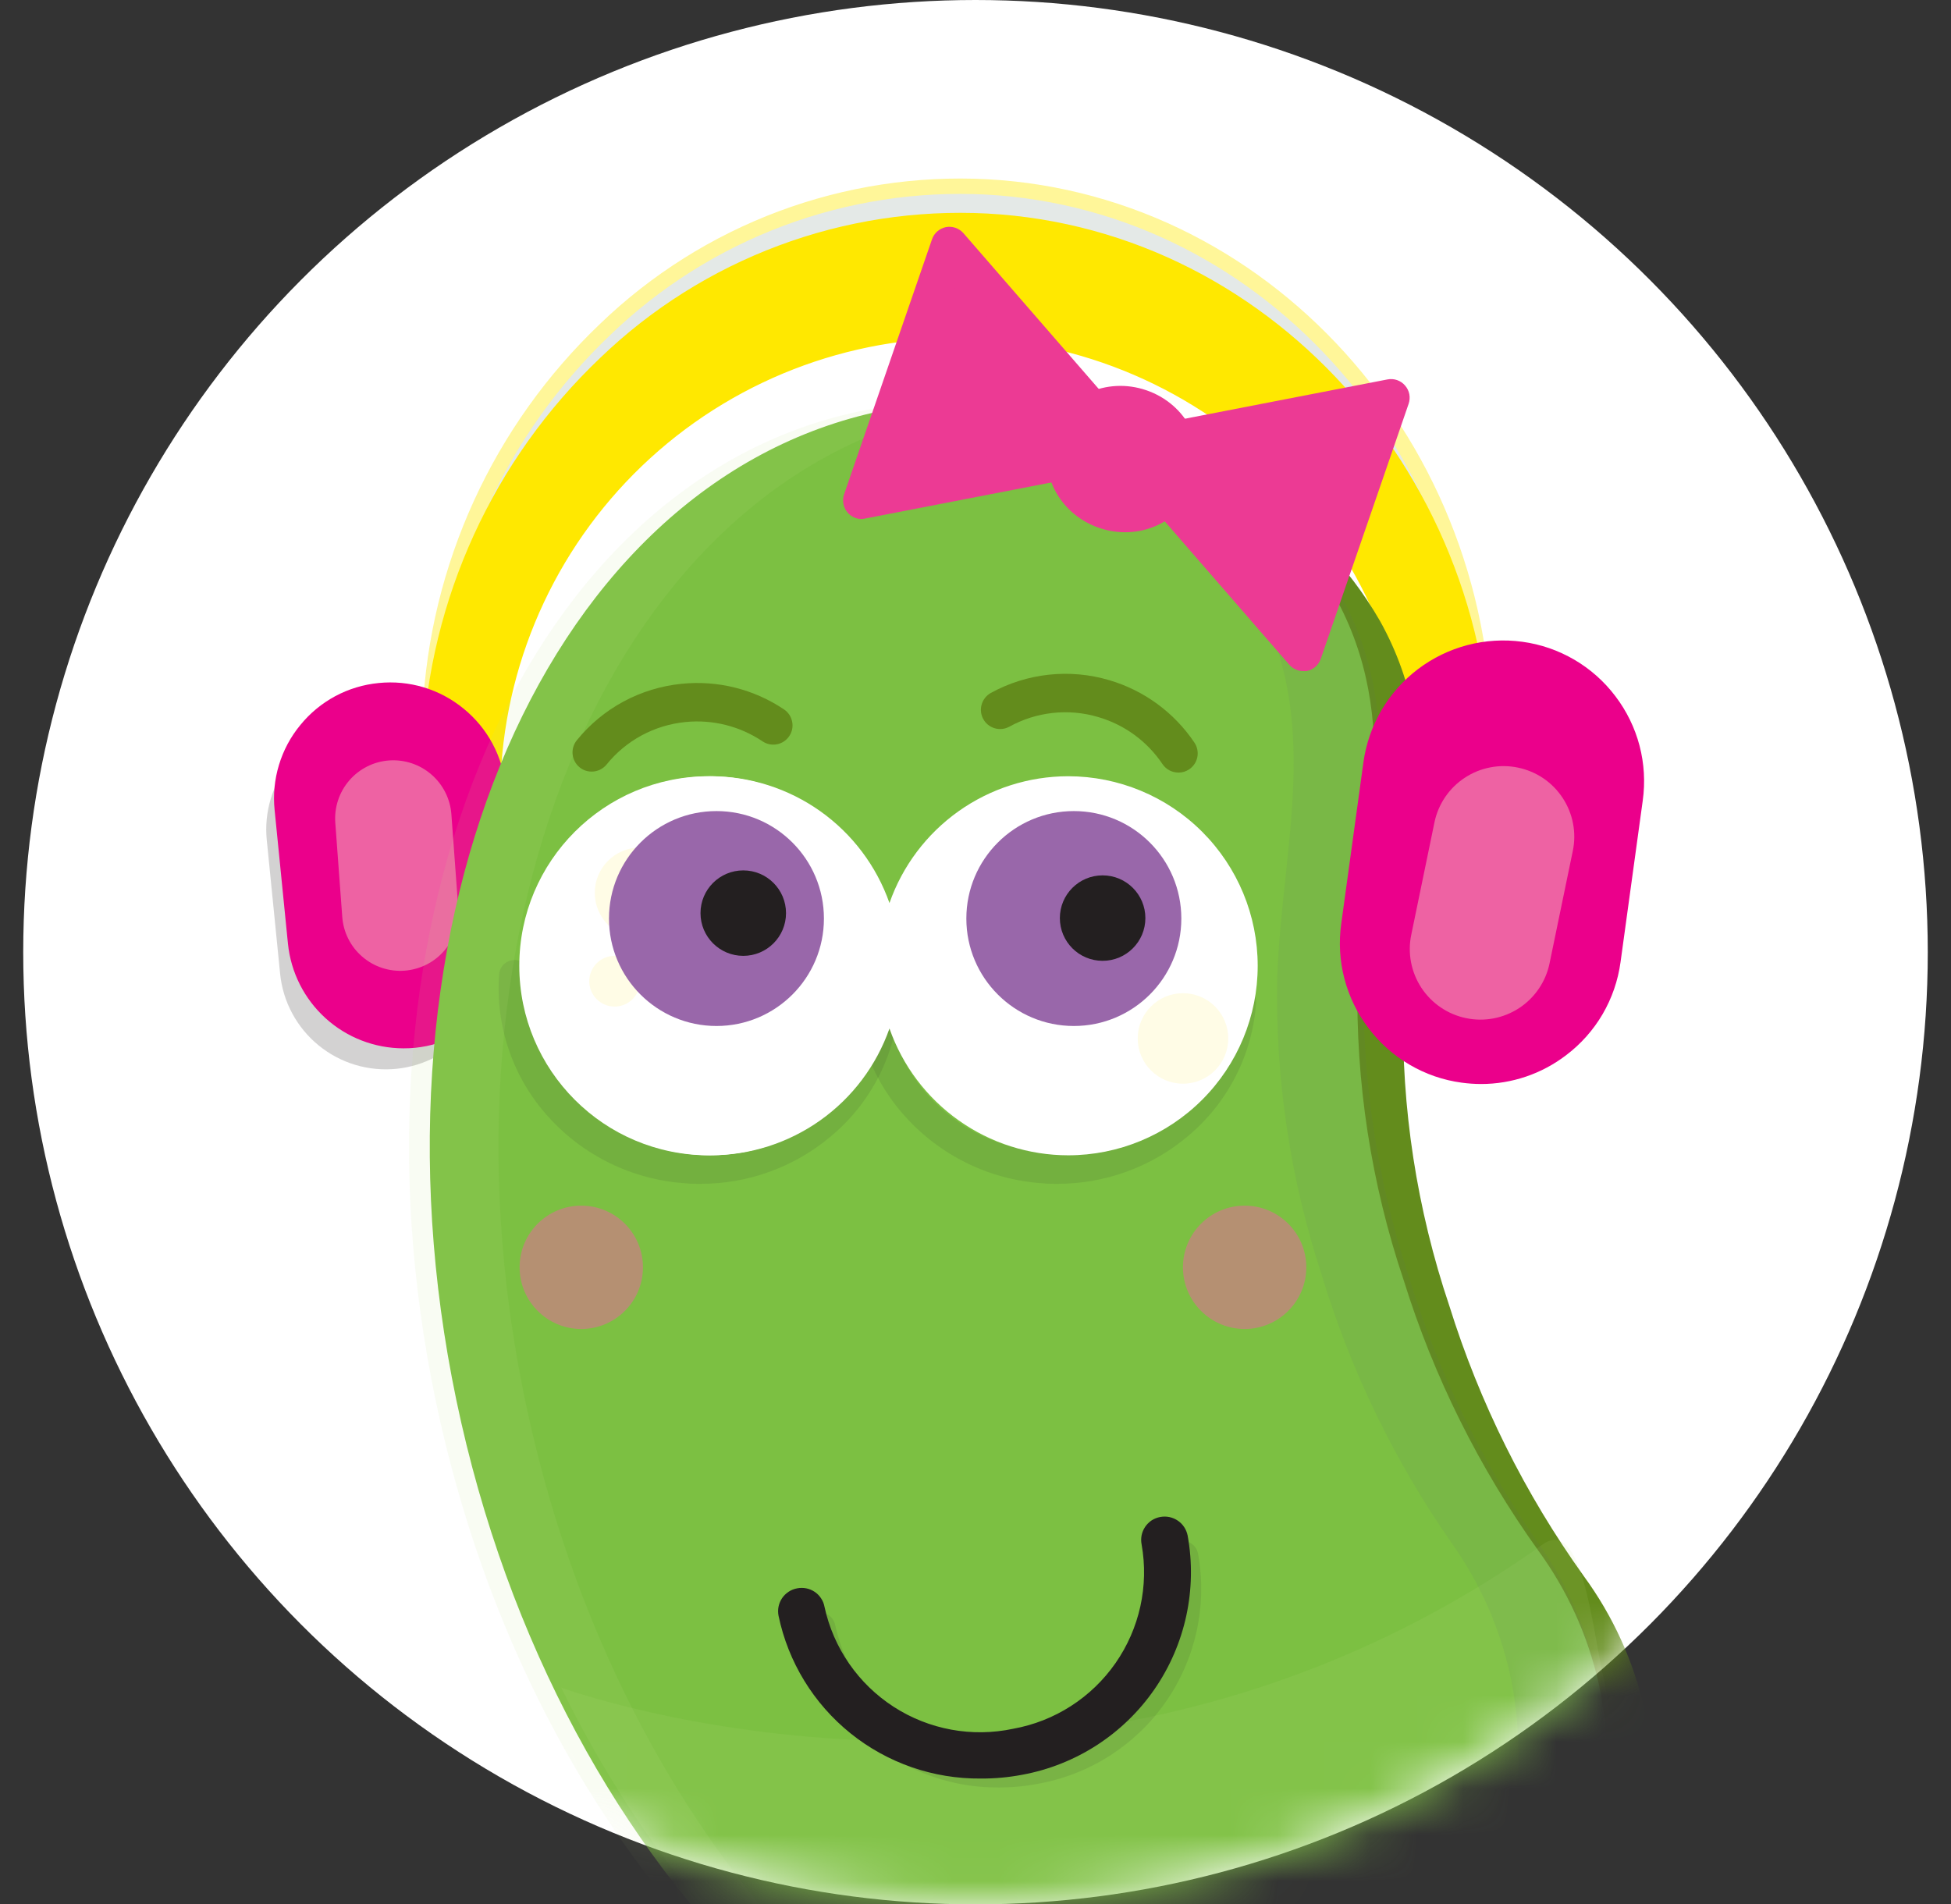 <svg width="42" height="41" viewBox="0 0 42 41" fill="none" xmlns="http://www.w3.org/2000/svg">
<rect x="0" y="0" width="42" height="41" fill="#333333" stroke="none"/>
<circle cx="20.5" cy="20.5" r="20.5" transform="matrix(-1 0 0 1 41.5 0)" fill="white"/>
<mask id="mask0_0_1" style="mask-type:alpha" maskUnits="userSpaceOnUse" x="0" y="0" width="42" height="41">
<circle cx="20.5" cy="20.5" r="20.5" transform="matrix(-1 0 0 1 41.5 0)" fill="#E3ECF7"/>
</mask>
<g mask="url(#mask0_0_1)">
<g opacity="0.4">
<path d="M10.615 15.974C10.738 13.308 11.915 10.8 13.888 9.002C15.86 7.204 18.466 6.263 21.132 6.386C23.792 6.551 26.278 7.765 28.044 9.761C29.81 11.757 30.712 14.373 30.553 17.033L31.939 16.434C32.221 9.904 27.46 4.362 21.242 4.026C14.98 3.687 9.616 8.757 9.259 15.348C9.259 15.386 9.259 15.424 9.259 15.463L10.617 16.043C10.614 16.02 10.614 15.997 10.615 15.974Z" fill="#BBC7C4"/>
<path d="M30.553 17.197C30.52 17.197 30.487 17.187 30.459 17.168C30.436 17.152 30.418 17.13 30.406 17.105C30.393 17.08 30.388 17.053 30.389 17.025C30.543 14.409 29.654 11.838 27.918 9.875C26.181 7.912 23.738 6.716 21.122 6.55C19.831 6.478 18.538 6.667 17.321 7.103C16.104 7.54 14.986 8.217 14.035 9.093C12.084 10.869 10.915 13.345 10.782 15.98V16.048C10.78 16.074 10.773 16.1 10.759 16.123C10.746 16.145 10.727 16.165 10.705 16.179C10.682 16.193 10.657 16.201 10.631 16.203C10.605 16.205 10.578 16.201 10.554 16.191L9.197 15.611C9.166 15.598 9.14 15.576 9.122 15.547C9.104 15.519 9.095 15.486 9.097 15.453V15.336C9.248 12.157 10.619 9.159 12.925 6.966C14.027 5.906 15.334 5.083 16.767 4.548C18.199 4.014 19.726 3.779 21.253 3.859C27.521 4.198 32.389 9.841 32.104 16.435C32.103 16.466 32.093 16.496 32.075 16.521C32.057 16.546 32.033 16.566 32.004 16.578L30.618 17.177C30.598 17.188 30.576 17.195 30.553 17.197V17.197ZM20.588 6.209C20.772 6.209 20.956 6.214 21.14 6.224C23.796 6.393 26.282 7.589 28.07 9.56C29.859 11.531 30.81 14.12 30.722 16.78L31.775 16.325C31.997 9.95 27.283 4.518 21.228 4.189C19.745 4.112 18.263 4.34 16.872 4.859C15.482 5.378 14.212 6.177 13.143 7.207C10.899 9.342 9.564 12.261 9.417 15.356L10.457 15.8C10.633 13.138 11.833 10.646 13.807 8.851C15.655 7.149 18.077 6.206 20.589 6.209H20.588Z" fill="#FFE800"/>
</g>
<path d="M10.615 16.708C10.739 14.042 11.916 11.535 13.888 9.737C15.86 7.939 18.466 6.998 21.132 7.121C23.792 7.286 26.278 8.5 28.044 10.496C29.811 12.492 30.713 15.107 30.553 17.767L31.939 17.169C32.221 10.638 27.46 5.096 21.243 4.76C14.981 4.422 9.616 9.49 9.26 16.083C9.26 16.12 9.26 16.158 9.26 16.197L10.617 16.777C10.614 16.754 10.614 16.732 10.615 16.708Z" fill="#FFE800"/>
<path d="M30.553 17.931C30.519 17.931 30.487 17.921 30.459 17.902C30.436 17.886 30.418 17.865 30.405 17.84C30.393 17.815 30.388 17.787 30.389 17.759C30.543 15.143 29.654 12.572 27.918 10.609C26.181 8.646 23.738 7.451 21.122 7.284C18.5 7.168 15.939 8.095 14 9.863C12.061 11.631 10.902 14.096 10.778 16.717V16.785C10.776 16.812 10.769 16.837 10.756 16.86C10.742 16.883 10.724 16.902 10.702 16.916C10.679 16.93 10.654 16.938 10.628 16.94C10.602 16.942 10.575 16.938 10.551 16.928L9.194 16.348C9.163 16.335 9.137 16.313 9.119 16.285C9.101 16.257 9.092 16.224 9.094 16.19V16.074C9.245 12.895 10.616 9.897 12.922 7.704C14.024 6.644 15.332 5.821 16.764 5.287C18.196 4.752 19.723 4.518 21.25 4.597C27.518 4.936 32.385 10.578 32.101 17.173C32.1 17.203 32.09 17.233 32.072 17.258C32.054 17.284 32.03 17.303 32.001 17.315L30.615 17.914C30.596 17.924 30.575 17.93 30.553 17.931V17.931ZM20.595 6.943C20.776 6.943 20.957 6.948 21.14 6.958C23.796 7.127 26.282 8.324 28.07 10.295C29.859 12.265 30.81 14.855 30.722 17.515L31.775 17.06C31.997 10.685 27.283 5.251 21.228 4.924C19.745 4.847 18.263 5.075 16.872 5.594C15.482 6.113 14.212 6.912 13.143 7.942C10.899 10.078 9.564 12.996 9.417 16.091L10.457 16.536C10.623 13.952 11.76 11.526 13.64 9.746C15.521 7.967 18.006 6.965 20.595 6.942V6.943Z" fill="#FFE800"/>
<g opacity="0.2">
<path d="M10.581 20.507C10.611 20.806 10.582 21.108 10.495 21.396C10.409 21.683 10.266 21.951 10.076 22.183C9.886 22.416 9.652 22.608 9.387 22.75C9.122 22.892 8.832 22.981 8.533 23.011V23.011C8.234 23.041 7.933 23.011 7.645 22.925C7.357 22.838 7.09 22.695 6.857 22.505C6.625 22.315 6.432 22.081 6.29 21.816C6.148 21.552 6.06 21.262 6.03 20.963L5.743 18.085C5.713 17.786 5.742 17.484 5.829 17.197C5.915 16.909 6.058 16.642 6.248 16.409C6.438 16.177 6.672 15.984 6.937 15.842C7.202 15.7 7.492 15.612 7.791 15.582V15.582C8.09 15.552 8.391 15.581 8.679 15.668C8.966 15.755 9.234 15.897 9.467 16.087C9.699 16.277 9.892 16.512 10.034 16.776C10.176 17.041 10.264 17.331 10.294 17.63L10.581 20.507Z" fill="#231F20"/>
</g>
<path d="M10.961 19.843C10.991 20.142 10.962 20.444 10.875 20.732C10.789 21.019 10.646 21.287 10.456 21.519C10.266 21.752 10.031 21.945 9.767 22.087C9.502 22.228 9.212 22.317 8.913 22.347V22.347C8.614 22.377 8.312 22.347 8.025 22.261C7.737 22.174 7.47 22.031 7.237 21.841C7.005 21.651 6.812 21.417 6.67 21.152C6.528 20.887 6.44 20.597 6.41 20.299L6.122 17.421C6.093 17.122 6.122 16.82 6.209 16.533C6.295 16.245 6.438 15.978 6.628 15.745C6.818 15.513 7.052 15.32 7.317 15.178C7.582 15.036 7.872 14.948 8.171 14.918V14.918C8.469 14.888 8.771 14.917 9.059 15.004C9.346 15.091 9.614 15.233 9.846 15.423C10.079 15.614 10.272 15.848 10.414 16.112C10.556 16.377 10.644 16.667 10.674 16.966L10.961 19.843Z" fill="#EB008B"/>
<path d="M8.685 22.57C8.065 22.569 7.468 22.338 7.009 21.922C6.55 21.506 6.262 20.935 6.199 20.319L5.912 17.441C5.878 17.114 5.91 16.784 6.005 16.47C6.1 16.155 6.256 15.863 6.465 15.61C6.672 15.355 6.928 15.144 7.217 14.988C7.506 14.833 7.824 14.737 8.151 14.705C8.477 14.672 8.807 14.703 9.122 14.798C9.436 14.893 9.729 15.05 9.982 15.258C10.237 15.466 10.448 15.722 10.603 16.011C10.758 16.301 10.855 16.618 10.886 16.945L11.174 19.823C11.239 20.482 11.04 21.141 10.62 21.654C10.201 22.167 9.595 22.492 8.935 22.559C8.851 22.567 8.767 22.57 8.685 22.57ZM8.402 15.12C8.332 15.12 8.262 15.12 8.192 15.13C7.921 15.156 7.658 15.236 7.418 15.364C7.178 15.493 6.966 15.668 6.794 15.879C6.621 16.089 6.492 16.332 6.413 16.593C6.334 16.853 6.308 17.127 6.336 17.398L6.624 20.276C6.65 20.547 6.73 20.81 6.859 21.049C6.988 21.289 7.163 21.501 7.374 21.673C7.585 21.846 7.827 21.975 8.088 22.054C8.349 22.133 8.622 22.159 8.893 22.131C9.44 22.076 9.943 21.806 10.291 21.38C10.639 20.955 10.805 20.409 10.751 19.861L10.463 16.984C10.437 16.713 10.357 16.45 10.228 16.21C10.099 15.97 9.924 15.758 9.713 15.586C9.344 15.282 8.88 15.116 8.402 15.116V15.12Z" fill="#EB008B"/>
<path d="M9.865 19.553C9.878 19.717 9.858 19.882 9.807 20.039C9.755 20.195 9.674 20.34 9.566 20.465C9.459 20.59 9.328 20.693 9.181 20.767C9.034 20.841 8.874 20.885 8.709 20.898C8.545 20.91 8.381 20.89 8.224 20.838C8.068 20.787 7.924 20.705 7.799 20.597C7.674 20.49 7.572 20.359 7.498 20.212C7.424 20.065 7.38 19.905 7.368 19.741L7.218 17.714C7.206 17.549 7.226 17.385 7.278 17.228C7.329 17.072 7.411 16.928 7.519 16.803C7.626 16.678 7.757 16.576 7.904 16.502C8.051 16.428 8.211 16.384 8.375 16.372C8.706 16.348 9.034 16.456 9.285 16.673C9.537 16.89 9.692 17.198 9.717 17.529L9.865 19.553Z" fill="#EE62A3"/>
<path d="M21.242 9.227C20.753 9.265 20.268 9.337 19.79 9.441C12.534 11.089 8.561 20.82 10.915 31.184C13.268 41.548 21.057 48.606 28.312 46.954C29.049 46.786 29.764 46.532 30.441 46.197L31.308 45.642C32.855 44.809 34.09 43.497 34.828 41.903C35.566 40.308 35.766 38.517 35.4 36.799C35.166 35.764 34.722 34.789 34.095 33.933C32.827 32.16 31.85 30.197 31.201 28.116C30.5 26.035 30.164 23.85 30.208 21.655C30.322 18.733 31.218 16.082 29.709 13.371C29.008 12.154 28.007 11.136 26.801 10.416C25.596 9.695 24.226 9.296 22.822 9.255C22.822 9.255 21.512 9.204 21.242 9.227Z" fill="#638C1C"/>
<path d="M20.257 8.669C19.768 8.707 19.283 8.779 18.804 8.883C11.549 10.531 7.576 20.262 9.929 30.626C12.283 40.99 20.072 48.049 27.327 46.396C28.064 46.229 28.779 45.975 29.456 45.641L30.322 45.086C31.869 44.253 33.105 42.941 33.842 41.347C34.58 39.752 34.781 37.962 34.415 36.243C34.181 35.209 33.737 34.233 33.111 33.377C31.843 31.605 30.865 29.641 30.217 27.56C29.516 25.48 29.18 23.294 29.224 21.099C29.337 18.178 30.235 15.526 28.724 12.815C28.024 11.598 27.023 10.58 25.817 9.859C24.612 9.139 23.241 8.739 21.838 8.698C21.838 8.698 20.527 8.645 20.257 8.669Z" fill="#7CC042"/>
<g opacity="0.1">
<path d="M33.214 33.249C34.058 32.65 34.276 35.045 34.518 36.115C34.885 37.834 34.684 39.624 33.946 41.218C33.208 42.813 31.973 44.125 30.426 44.958L29.56 45.513C28.882 45.847 28.168 46.101 27.431 46.268C21.642 47.583 15.516 43.355 12.079 36.331C12.082 36.332 23.127 40.413 33.214 33.249Z" fill="#C0DF88"/>
</g>
<g opacity="0.1">
<path d="M34.376 36.061C34.151 35.038 33.722 34.072 33.115 33.219C31.886 31.456 30.943 29.511 30.32 27.454C29.642 25.389 29.318 23.224 29.36 21.051C29.47 18.157 30.337 15.528 28.879 12.841C28.216 11.644 27.255 10.639 26.089 9.925C24.923 9.21 23.592 8.809 22.225 8.761C22.225 8.761 20.949 8.706 20.686 8.73C20.587 8.739 20.494 8.753 20.397 8.764C21.757 8.818 23.08 9.221 24.239 9.935C25.398 10.649 26.353 11.65 27.012 12.841C28.47 15.528 27.603 18.156 27.494 21.051C27.451 23.224 27.776 25.389 28.454 27.454C29.077 29.51 30.02 31.456 31.248 33.219C31.856 34.072 32.284 35.038 32.509 36.061C32.869 37.752 32.68 39.515 31.968 41.091C31.256 42.667 30.06 43.975 28.553 44.824L27.715 45.374C27.062 45.705 26.371 45.957 25.657 46.123C25.284 46.208 24.906 46.27 24.525 46.307C25.527 46.411 26.538 46.349 27.52 46.123C28.233 45.957 28.925 45.705 29.579 45.374L30.416 44.824C31.924 43.976 33.121 42.668 33.833 41.092C34.545 39.515 34.736 37.753 34.376 36.061Z" fill="#5D7261"/>
</g>
<g opacity="0.1">
<path d="M21.512 38.483C20.531 38.494 19.578 38.164 18.813 37.549C18.049 36.935 17.521 36.074 17.32 35.114C17.311 35.071 17.312 35.027 17.32 34.983C17.329 34.94 17.346 34.899 17.371 34.862C17.395 34.826 17.427 34.794 17.463 34.77C17.5 34.746 17.541 34.729 17.585 34.72C17.672 34.703 17.762 34.721 17.836 34.771C17.91 34.821 17.962 34.897 17.979 34.985C18.18 35.914 18.741 36.726 19.539 37.242C20.337 37.759 21.308 37.938 22.238 37.74C23.173 37.57 24.002 37.037 24.545 36.256C25.087 35.476 25.299 34.512 25.132 33.576C25.115 33.489 25.134 33.399 25.183 33.325C25.233 33.251 25.309 33.2 25.397 33.183C25.44 33.175 25.485 33.174 25.528 33.183C25.571 33.192 25.612 33.209 25.649 33.233C25.686 33.258 25.717 33.289 25.741 33.326C25.766 33.363 25.783 33.404 25.791 33.448C25.992 34.559 25.744 35.704 25.102 36.632C24.46 37.56 23.476 38.196 22.366 38.4C22.084 38.455 21.799 38.483 21.512 38.483Z" fill="#231F20"/>
</g>
<g opacity="0.1">
<path d="M15.074 25.487C14.966 25.487 14.859 25.487 14.75 25.475C13.615 25.399 12.555 24.882 11.796 24.035C11.424 23.623 11.139 23.14 10.958 22.615C10.777 22.09 10.705 21.533 10.745 20.979C10.751 20.891 10.792 20.808 10.859 20.75C10.927 20.692 11.014 20.663 11.103 20.669C11.191 20.675 11.274 20.717 11.332 20.784C11.39 20.851 11.42 20.939 11.413 21.027C11.38 21.492 11.441 21.958 11.593 22.398C11.745 22.838 11.984 23.242 12.297 23.587C12.939 24.305 13.837 24.742 14.798 24.806C15.758 24.88 16.709 24.576 17.448 23.958C17.806 23.661 18.101 23.295 18.314 22.881C18.527 22.467 18.654 22.015 18.687 21.55C18.694 21.462 18.735 21.379 18.802 21.321C18.869 21.263 18.957 21.234 19.046 21.24C19.134 21.246 19.217 21.288 19.275 21.355C19.333 21.422 19.362 21.51 19.356 21.598C19.317 22.152 19.165 22.692 18.912 23.186C18.658 23.68 18.306 24.117 17.879 24.472C17.093 25.131 16.1 25.49 15.074 25.487Z" fill="#231F20"/>
</g>
<path d="M34.633 20.68C34.532 21.409 34.146 22.069 33.56 22.514C32.973 22.958 32.234 23.152 31.504 23.052V23.052C30.775 22.951 30.116 22.565 29.671 21.979C29.226 21.392 29.033 20.653 29.133 19.924L29.611 16.446C29.711 15.717 30.097 15.057 30.684 14.613C31.27 14.168 32.01 13.974 32.739 14.075V14.075C33.468 14.175 34.128 14.561 34.573 15.148C35.017 15.734 35.211 16.473 35.111 17.203L34.633 20.68Z" fill="#EB008B"/>
<path d="M31.885 23.338C31.745 23.338 31.604 23.328 31.465 23.309C31.07 23.256 30.69 23.125 30.346 22.923C30.002 22.722 29.701 22.455 29.461 22.136C29.219 21.819 29.043 21.457 28.942 21.072C28.841 20.686 28.818 20.284 28.873 19.89L29.351 16.412C29.461 15.615 29.883 14.893 30.524 14.407C31.166 13.92 31.974 13.708 32.772 13.817C33.167 13.87 33.547 14.002 33.891 14.203C34.235 14.404 34.536 14.672 34.776 14.99C35.017 15.307 35.194 15.669 35.295 16.054C35.396 16.44 35.419 16.842 35.364 17.237L34.886 20.714C34.832 21.109 34.701 21.49 34.5 21.834C34.299 22.178 34.031 22.479 33.713 22.719C33.188 23.12 32.546 23.338 31.885 23.338V23.338ZM32.355 14.308C31.747 14.309 31.16 14.529 30.701 14.928C30.243 15.328 29.944 15.88 29.86 16.482L29.382 19.959C29.336 20.287 29.355 20.62 29.439 20.94C29.523 21.26 29.669 21.56 29.869 21.823C30.068 22.087 30.318 22.309 30.603 22.476C30.889 22.643 31.204 22.752 31.532 22.796C31.859 22.842 32.193 22.823 32.513 22.739C32.833 22.655 33.133 22.509 33.395 22.308C33.66 22.109 33.882 21.86 34.048 21.574C34.215 21.289 34.324 20.973 34.368 20.645L34.847 17.168C34.937 16.507 34.761 15.836 34.358 15.305C33.955 14.773 33.357 14.423 32.696 14.331C32.583 14.316 32.47 14.308 32.356 14.308H32.355Z" fill="#EB008B"/>
<path d="M33.358 20.74C33.318 20.935 33.239 21.121 33.127 21.286C33.015 21.451 32.871 21.593 32.705 21.702C32.538 21.812 32.351 21.887 32.155 21.925C31.959 21.962 31.757 21.961 31.562 21.92V21.92C31.366 21.88 31.181 21.802 31.015 21.689C30.85 21.577 30.709 21.434 30.599 21.267C30.489 21.1 30.414 20.913 30.376 20.717C30.339 20.521 30.34 20.319 30.381 20.124L30.88 17.706C30.92 17.511 30.999 17.325 31.111 17.16C31.223 16.995 31.367 16.853 31.534 16.744C31.701 16.634 31.887 16.558 32.084 16.521C32.28 16.483 32.481 16.485 32.677 16.526V16.526C32.872 16.566 33.058 16.644 33.224 16.756C33.389 16.868 33.53 17.012 33.64 17.179C33.75 17.346 33.826 17.533 33.863 17.729C33.901 17.925 33.899 18.127 33.858 18.322L33.358 20.74Z" fill="#EE62A3"/>
<g opacity="0.1">
<path d="M11.409 30.628C9.056 20.268 13.029 10.533 20.283 8.885C20.664 8.803 21.049 8.742 21.436 8.705H21.399C21.399 8.705 20.08 8.65 19.809 8.673C19.321 8.711 18.836 8.783 18.357 8.887C11.102 10.535 7.128 20.266 9.483 30.63C11.711 40.434 18.806 47.28 25.71 46.59C19.452 45.978 13.426 39.52 11.409 30.628Z" fill="#C0DF88"/>
</g>
<path d="M21.113 38.291C20.094 38.3 19.104 37.957 18.31 37.318C17.516 36.679 16.968 35.785 16.76 34.787C16.747 34.722 16.747 34.655 16.76 34.59C16.773 34.525 16.799 34.463 16.836 34.408C16.873 34.353 16.921 34.306 16.976 34.27C17.032 34.233 17.094 34.208 17.16 34.196C17.224 34.183 17.292 34.183 17.357 34.196C17.422 34.209 17.484 34.235 17.539 34.272C17.594 34.309 17.641 34.357 17.677 34.413C17.714 34.468 17.738 34.53 17.75 34.596C17.942 35.482 18.478 36.255 19.239 36.747C20.001 37.239 20.926 37.408 21.813 37.219C22.704 37.058 23.496 36.55 24.014 35.806C24.532 35.062 24.735 34.144 24.576 33.251C24.563 33.186 24.563 33.119 24.576 33.054C24.589 32.989 24.615 32.927 24.652 32.872C24.689 32.817 24.737 32.77 24.792 32.733C24.848 32.697 24.91 32.672 24.976 32.66C25.041 32.648 25.108 32.648 25.172 32.661C25.237 32.675 25.299 32.7 25.354 32.738C25.409 32.775 25.456 32.822 25.492 32.877C25.529 32.933 25.554 32.995 25.567 33.06C25.776 34.214 25.519 35.404 24.852 36.37C24.185 37.335 23.163 37.996 22.009 38.209C21.714 38.265 21.414 38.293 21.113 38.291V38.291Z" fill="#231F20"/>
<path d="M15.259 24.873C17.512 24.873 19.339 23.046 19.339 20.793C19.339 18.539 17.512 16.712 15.259 16.712C13.005 16.712 11.179 18.539 11.179 20.793C11.179 23.046 13.005 24.873 15.259 24.873Z" fill="white"/>
<path d="M15.044 24.356C16.892 24.356 18.391 22.858 18.391 21.009C18.391 19.161 16.892 17.663 15.044 17.663C13.196 17.663 11.698 19.161 11.698 21.009C11.698 22.858 13.196 24.356 15.044 24.356Z" fill="#F1F1F2"/>
<path d="M12.739 16.612C12.643 16.613 12.551 16.58 12.477 16.52C12.392 16.45 12.338 16.35 12.327 16.241C12.316 16.132 12.348 16.023 12.417 15.938C12.694 15.596 13.035 15.313 13.422 15.104C13.808 14.896 14.233 14.766 14.67 14.722C15.448 14.642 16.23 14.837 16.879 15.274C16.97 15.335 17.032 15.43 17.053 15.538C17.075 15.646 17.052 15.758 16.99 15.849C16.929 15.94 16.834 16.003 16.726 16.024C16.618 16.045 16.506 16.022 16.416 15.961C15.927 15.633 15.34 15.486 14.755 15.545C14.425 15.578 14.106 15.675 13.814 15.832C13.523 15.989 13.266 16.202 13.058 16.46C13.019 16.507 12.97 16.546 12.915 16.572C12.86 16.598 12.8 16.612 12.739 16.612Z" fill="#638C1C"/>
<path d="M25.37 16.633C25.302 16.633 25.235 16.617 25.174 16.585C25.114 16.553 25.063 16.506 25.025 16.45C24.697 15.961 24.208 15.603 23.643 15.438C23.326 15.344 22.994 15.313 22.665 15.349C22.336 15.385 22.018 15.485 21.729 15.645C21.632 15.698 21.519 15.71 21.413 15.679C21.308 15.648 21.219 15.577 21.167 15.48C21.114 15.384 21.102 15.271 21.133 15.165C21.164 15.06 21.235 14.971 21.331 14.918C21.716 14.707 22.14 14.573 22.576 14.526C23.013 14.479 23.455 14.518 23.877 14.643C24.627 14.863 25.277 15.339 25.713 15.988C25.743 16.034 25.765 16.084 25.775 16.138C25.786 16.191 25.786 16.246 25.776 16.299C25.765 16.353 25.744 16.404 25.714 16.449C25.684 16.494 25.645 16.533 25.6 16.563C25.532 16.609 25.452 16.634 25.37 16.633V16.633Z" fill="#638C1C"/>
<path d="M25.727 10.421C26.009 9.603 25.541 8.699 24.681 8.403C23.821 8.106 22.895 8.528 22.613 9.346C22.331 10.164 22.799 11.068 23.659 11.364C24.519 11.661 25.445 11.239 25.727 10.421Z" fill="#EC3A94"/>
<path d="M20.44 5.288L24.245 9.668L18.549 10.773L20.44 5.288Z" fill="#EC3A94"/>
<path d="M18.547 11.174C18.491 11.174 18.434 11.162 18.383 11.138C18.331 11.114 18.285 11.08 18.248 11.037C18.202 10.984 18.17 10.919 18.157 10.85C18.143 10.781 18.148 10.71 18.171 10.643L20.063 5.154C20.085 5.088 20.125 5.028 20.177 4.982C20.23 4.936 20.293 4.904 20.362 4.89C20.431 4.877 20.503 4.882 20.569 4.905C20.636 4.928 20.695 4.968 20.741 5.021L24.546 9.402C24.592 9.455 24.624 9.519 24.637 9.588C24.651 9.657 24.646 9.728 24.623 9.795C24.601 9.861 24.561 9.921 24.509 9.967C24.456 10.013 24.392 10.045 24.323 10.059L18.627 11.163C18.601 11.17 18.574 11.173 18.547 11.174V11.174ZM20.592 6.075L19.153 10.247L23.486 9.407L20.592 6.075Z" fill="#EC3A94"/>
<path d="M28.05 14.048L24.245 9.667L29.941 8.562L28.05 14.048Z" fill="#EC3A94"/>
<path d="M28.053 14.448C27.997 14.447 27.94 14.435 27.889 14.411C27.837 14.388 27.791 14.353 27.754 14.31L23.949 9.929C23.903 9.876 23.871 9.812 23.858 9.743C23.844 9.674 23.849 9.603 23.872 9.536C23.895 9.47 23.934 9.411 23.987 9.365C24.04 9.319 24.103 9.287 24.172 9.274L29.868 8.169C29.937 8.155 30.009 8.16 30.075 8.183C30.142 8.206 30.201 8.246 30.247 8.3C30.294 8.353 30.325 8.417 30.339 8.486C30.352 8.556 30.347 8.627 30.324 8.694L28.433 14.183C28.41 14.249 28.371 14.309 28.318 14.355C28.265 14.401 28.202 14.432 28.133 14.446C28.107 14.449 28.08 14.45 28.053 14.448V14.448ZM25.006 9.927L27.901 13.259L29.339 9.087L25.006 9.927Z" fill="#EC3A94"/>
<g opacity="0.5">
<path d="M12.513 28.612C13.246 28.612 13.841 28.017 13.841 27.284C13.841 26.551 13.246 25.957 12.513 25.957C11.78 25.957 11.186 26.551 11.186 27.284C11.186 28.017 11.78 28.612 12.513 28.612Z" fill="#EE60A2"/>
</g>
<g opacity="0.5">
<path d="M26.794 28.612C27.527 28.612 28.121 28.017 28.121 27.284C28.121 26.551 27.527 25.957 26.794 25.957C26.061 25.957 25.466 26.551 25.466 27.284C25.466 28.017 26.061 28.612 26.794 28.612Z" fill="#EE60A2"/>
</g>
<path d="M16.044 20.686C16.552 20.686 16.964 20.274 16.964 19.766C16.964 19.258 16.552 18.846 16.044 18.846C15.536 18.846 15.123 19.258 15.123 19.766C15.123 20.274 15.536 20.686 16.044 20.686Z" fill="#231F20"/>
<g opacity="0.1">
<path d="M22.762 25.487C22.654 25.487 22.546 25.487 22.437 25.475C21.301 25.399 20.24 24.88 19.481 24.031C19.108 23.619 18.823 23.136 18.642 22.611C18.462 22.086 18.389 21.529 18.429 20.975C18.435 20.887 18.477 20.804 18.544 20.746C18.611 20.688 18.699 20.659 18.787 20.665C18.876 20.672 18.959 20.713 19.017 20.78C19.075 20.847 19.104 20.935 19.098 21.023C19.064 21.488 19.125 21.954 19.277 22.394C19.429 22.834 19.669 23.239 19.981 23.584C20.623 24.301 21.521 24.738 22.482 24.802C23.442 24.876 24.394 24.572 25.132 23.954C25.491 23.657 25.785 23.291 25.998 22.877C26.211 22.463 26.338 22.011 26.372 21.546C26.375 21.502 26.387 21.459 26.406 21.42C26.426 21.381 26.453 21.346 26.487 21.317C26.52 21.288 26.558 21.266 26.6 21.252C26.642 21.238 26.686 21.233 26.73 21.236C26.819 21.242 26.901 21.284 26.96 21.351C27.018 21.418 27.047 21.506 27.041 21.594C27.001 22.148 26.85 22.688 26.596 23.182C26.342 23.676 25.991 24.113 25.564 24.468C24.779 25.128 23.787 25.488 22.762 25.487V25.487Z" fill="#231F20"/>
</g>
<path d="M22.994 16.712C22.149 16.713 21.325 16.976 20.636 17.465C19.947 17.954 19.427 18.645 19.148 19.442C18.868 18.645 18.348 17.954 17.659 17.465C16.97 16.976 16.146 16.713 15.301 16.712C14.219 16.712 13.181 17.142 12.416 17.907C11.651 18.673 11.221 19.71 11.221 20.793C11.221 21.875 11.651 22.913 12.416 23.678C13.181 24.443 14.219 24.873 15.301 24.873C16.146 24.872 16.97 24.609 17.659 24.12C18.348 23.631 18.868 22.94 19.148 22.143C19.427 22.94 19.947 23.631 20.636 24.12C21.325 24.609 22.149 24.872 22.994 24.873C24.076 24.873 25.114 24.443 25.879 23.678C26.645 22.913 27.075 21.875 27.075 20.793C27.075 19.71 26.645 18.673 25.879 17.907C25.114 17.142 24.076 16.712 22.994 16.712Z" fill="white"/>
<path d="M23.117 22.089C24.395 22.089 25.431 21.053 25.431 19.776C25.431 18.498 24.395 17.462 23.117 17.462C21.839 17.462 20.803 18.498 20.803 19.776C20.803 21.053 21.839 22.089 23.117 22.089Z" fill="#9967AA"/>
<path d="M23.736 20.686C24.245 20.686 24.657 20.274 24.657 19.766C24.657 19.258 24.245 18.846 23.736 18.846C23.228 18.846 22.816 19.258 22.816 19.766C22.816 20.274 23.228 20.686 23.736 20.686Z" fill="#231F20"/>
<path d="M13.231 21.671C13.532 21.671 13.777 21.427 13.777 21.125C13.777 20.823 13.532 20.579 13.231 20.579C12.929 20.579 12.685 20.823 12.685 21.125C12.685 21.427 12.929 21.671 13.231 21.671Z" fill="#FFFCE6"/>
<path d="M13.778 20.196C14.316 20.196 14.752 19.76 14.752 19.222C14.752 18.684 14.316 18.247 13.778 18.247C13.24 18.247 12.804 18.684 12.804 19.222C12.804 19.76 13.24 20.196 13.778 20.196Z" fill="#FFFCE6"/>
<path d="M25.466 23.331C26.005 23.331 26.441 22.895 26.441 22.357C26.441 21.819 26.005 21.383 25.466 21.383C24.928 21.383 24.492 21.819 24.492 22.357C24.492 22.895 24.928 23.331 25.466 23.331Z" fill="#FFFCE6"/>
<path d="M15.424 22.089C16.701 22.089 17.737 21.053 17.737 19.776C17.737 18.498 16.701 17.462 15.424 17.462C14.146 17.462 13.11 18.498 13.11 19.776C13.11 21.053 14.146 22.089 15.424 22.089Z" fill="#9967AA"/>
<path d="M16.001 20.579C16.509 20.579 16.921 20.167 16.921 19.659C16.921 19.151 16.509 18.739 16.001 18.739C15.492 18.739 15.08 19.151 15.08 19.659C15.08 20.167 15.492 20.579 16.001 20.579Z" fill="#231F20"/>
</g>
</svg>
